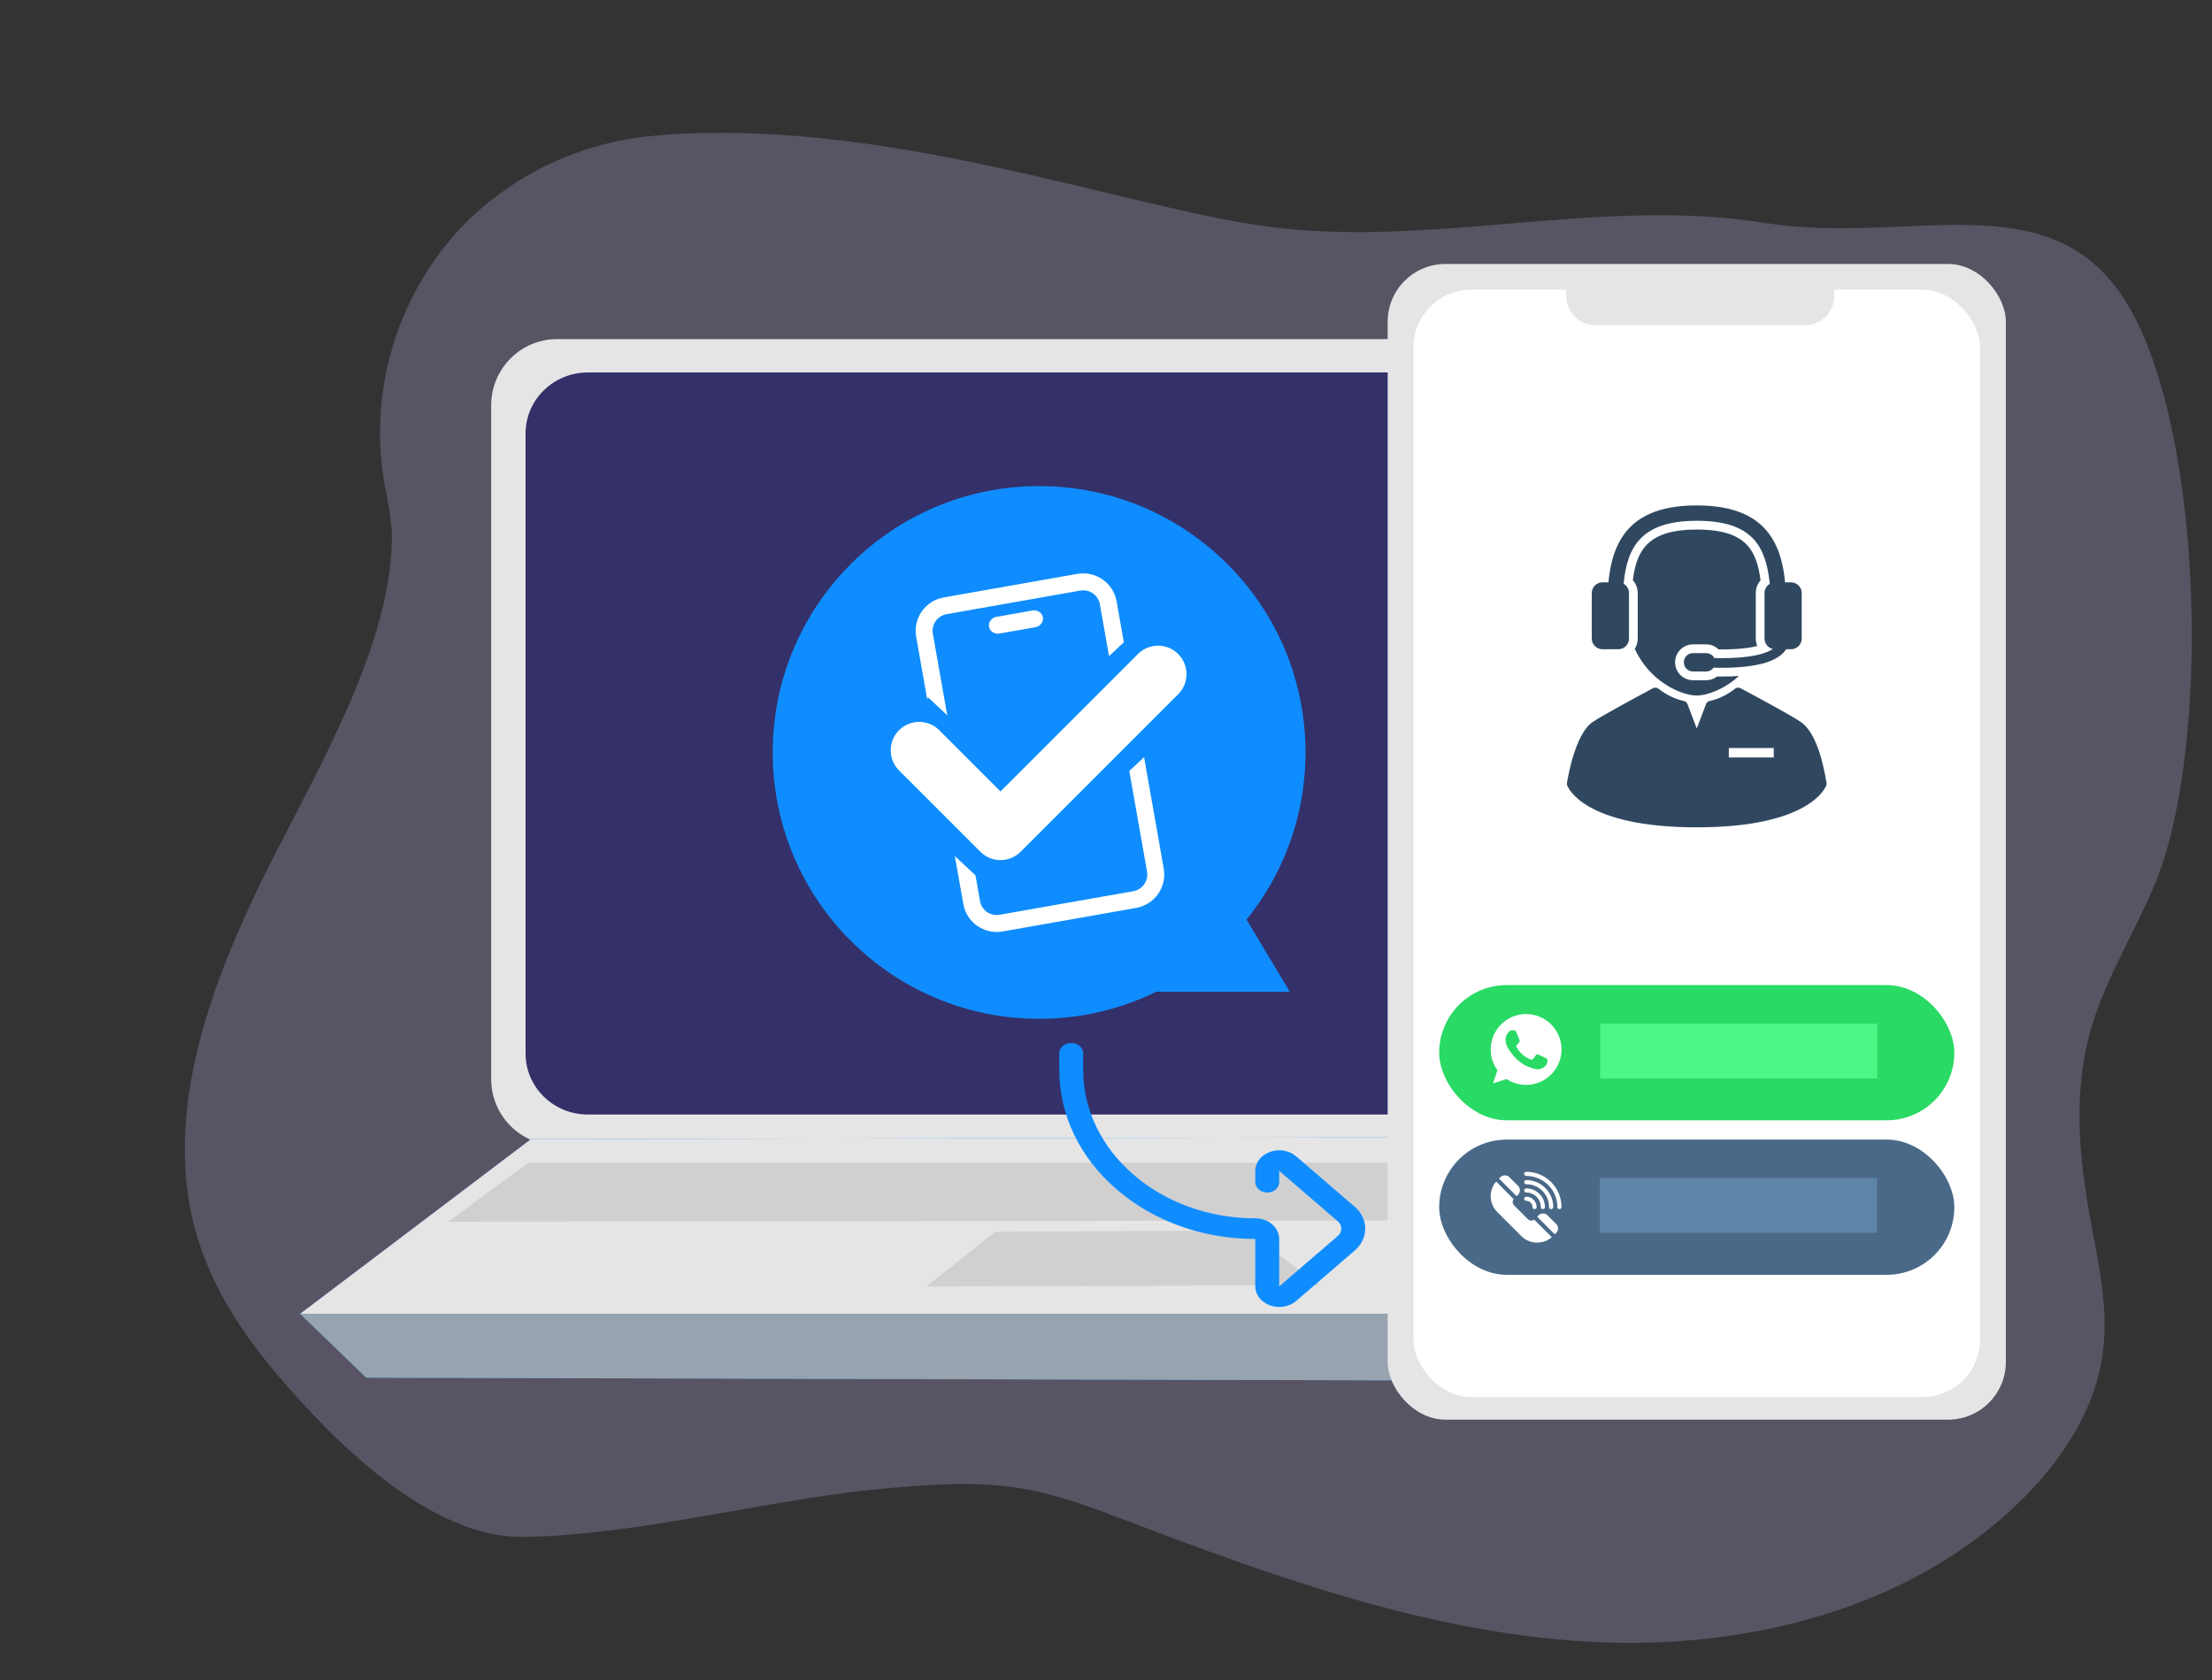 <svg width="766" height="582" viewBox="0 0 766 582" fill="none" xmlns="http://www.w3.org/2000/svg">
<rect x="0" y="0" width="766" height="582" fill="#333333" stroke="none"/>
<path opacity="0.24" d="M96.083 476.183C84.113 462.139 73.773 446.329 68.414 428.728C56.444 389.294 70.735 346.953 88.403 309.635C105.353 273.888 135.096 227.354 135.708 186.933C135.826 179.639 133.909 172.474 132.762 165.257C130.402 149.545 131.678 133.504 136.494 118.358C141.309 103.211 149.537 89.36 160.548 77.861C178.167 60.089 201.574 49.154 226.565 47.02C304.89 39.92 389.553 71.968 439.01 78.484C495.978 86 554.263 68.1 611.009 77.186C661.509 85.247 710.445 61.766 736.758 105.431C763.071 149.096 765.809 259.246 746.185 306.273C738.935 323.653 728.556 339.814 723.64 357.986C718.242 377.975 719.82 399.198 723.406 419.59C726.261 435.867 730.382 452.326 728.178 468.707C725.57 488.177 714.135 505.544 700.144 519.394C661.418 557.737 603.524 571.834 549.008 568.537C494.492 565.24 442.231 546.471 391.235 527.091C378.978 522.418 366.657 517.668 353.709 515.5C338.909 513.034 323.719 514.033 308.815 515.305C266.934 518.823 223.135 531.608 181.502 532.296C148.865 532.842 115.824 499.366 96.083 476.183Z" fill="#CEBDFF"/>
<path d="M641.459 315.924C643.356 310.825 642.652 305.134 643.486 299.746C643.779 297.173 644.729 294.72 646.245 292.625C647.511 291.058 649.199 289.89 651.108 289.263C653.017 288.635 655.066 288.574 657.008 289.086C662.139 290.531 665.401 295.889 665.976 301.205C666.55 306.52 664.984 311.807 663.26 316.862C659.652 327.363 655.341 337.604 651.662 348.076C648.63 356.743 646.676 367.951 653.746 373.772C655.557 375.217 657.827 376.214 659.365 377.99C660.633 379.621 661.45 381.559 661.736 383.609C664.51 398.357 654.062 412.685 641.617 420.89C637.479 423.605 632.866 425.945 627.937 426.075C620.148 426.263 613.063 420.702 609.456 413.754C605.849 406.806 605.145 398.732 605.289 390.903C605.616 380.944 606.528 371.014 608.019 361.163C609.054 353.305 610.117 345.274 613.049 338.052C615.276 332.477 619.86 323.608 626.241 322.308C632.621 321.008 638.025 325.168 641.459 315.924Z" fill="#2A94F4"/>
<path d="M638.772 315.62C640.669 310.507 639.965 304.831 640.798 299.443C641.091 296.865 642.041 294.407 643.557 292.307C644.825 290.743 646.514 289.578 648.423 288.953C650.332 288.328 652.38 288.269 654.321 288.783C659.451 290.227 662.713 295.586 663.288 300.887C663.863 306.188 662.297 311.489 660.572 316.545C656.965 327.046 652.654 337.287 648.975 347.773C645.943 356.44 643.988 367.634 651.059 373.455C652.869 374.899 655.14 375.91 656.678 377.687C657.945 379.313 658.762 381.246 659.049 383.291C661.822 398.053 651.375 412.368 638.93 420.586C634.791 423.302 630.178 425.642 625.249 425.757C617.46 425.96 610.376 420.384 606.769 413.451C603.162 406.518 602.457 398.414 602.601 390.586C602.93 380.627 603.842 370.696 605.332 360.845C606.366 352.988 607.43 345.043 610.361 337.734C612.589 332.173 617.173 323.377 623.568 322.005C629.963 320.633 635.337 324.836 638.772 315.62Z" fill="url(#paint0_linear)"/>
<path d="M655.772 249.971C640.827 274.902 645.009 308.571 627.821 332.014C622.605 339.135 615.664 344.898 610.979 352.395C606.294 359.892 604.397 370.262 609.801 377.239C624.344 368.76 629.416 350.633 636.659 335.351C637.156 334.067 637.967 332.929 639.016 332.043C642.939 329.255 647.811 334.715 648.242 339.525C649.406 352.337 638.599 362.766 634.13 374.812C628.525 389.921 632.535 408.872 621.901 420.947C619.745 423.388 616.842 425.468 613.58 425.483C611.199 425.343 608.898 424.57 606.912 423.244C599.095 418.665 592.456 412.304 587.532 404.675C582.607 397.046 579.534 388.36 578.559 379.319C577.021 363.921 578.818 345.866 588.202 333.603C595.861 323.593 595.617 312.977 600.302 300.959C605.201 288.489 612.862 277.306 622.705 268.258C627.397 263.939 632.572 260.183 638.125 257.063C641.258 255.344 654.378 252.369 655.772 249.971Z" fill="#2A94F4"/>
<path d="M653.76 249.971C638.815 274.902 642.982 308.571 625.81 332.014C620.593 339.135 613.652 344.898 608.967 352.395C604.283 359.892 602.386 370.262 607.775 377.239C622.332 368.76 627.39 350.633 634.648 335.351C635.139 334.064 635.95 332.925 637.004 332.043C640.927 329.255 645.799 334.715 646.23 339.525C647.394 352.337 636.588 362.766 632.118 374.812C626.514 389.921 630.523 408.872 619.889 420.947C617.733 423.388 614.816 425.468 611.568 425.483C609.184 425.341 606.879 424.568 604.886 423.244C597.072 418.66 590.437 412.299 585.513 404.67C580.589 397.042 577.513 388.359 576.533 379.319C575.01 363.921 576.806 345.866 586.176 333.603C593.849 323.593 593.605 312.977 598.29 300.959C603.189 288.489 610.851 277.306 620.694 268.258C625.385 263.939 630.56 260.183 636.113 257.063C639.26 255.344 652.366 252.369 653.76 249.971Z" fill="url(#paint1_linear)"/>
<path d="M577.122 117.446H192.925C180.313 117.446 170.09 127.722 170.09 140.398V373.715C170.09 386.391 180.313 396.667 192.925 396.667H577.122C589.733 396.667 599.957 386.391 599.957 373.715V140.398C599.957 127.722 589.733 117.446 577.122 117.446Z" fill="#E5E5E5"/>
<path d="M566.439 129H203.561C191.653 129 182 138.456 182 150.121V364.879C182 376.544 191.653 386 203.561 386H566.439C578.347 386 588 376.544 588 364.879V150.121C588 138.456 578.347 129 566.439 129Z" fill="#34306A"/>
<path d="M183.857 394.558L103.942 455.035H663.417L585.285 393.662L183.857 394.558Z" fill="#2A94F4"/>
<path d="M183.857 394.558L103.942 455.035H663.417L585.285 393.662L183.857 394.558Z" fill="#E5E5E5"/>
<path d="M126.835 477.15L103.942 455.036H663.417L642.752 478.507L126.835 477.15Z" fill="#2A94F4"/>
<path d="M126.835 477.15L103.942 455.036H663.417L642.752 478.507L126.835 477.15Z" fill="url(#paint2_linear)"/>
<path opacity="0.58" d="M320.809 445.56L344.606 426.595L431.721 426.147L456.869 445.098L320.809 445.56Z" fill="#C2C2C2"/>
<path opacity="0.58" d="M155.13 423.143L607.731 422.536L583.488 402.675H182.966L155.13 423.143Z" fill="#C2C2C2"/>
<ellipse cx="359.834" cy="260.604" rx="92.248" ry="92.248" fill="#0F8DFF"/>
<g clip-path="url(#clip0)">
<g clip-path="url(#clip1)">
<path d="M556.42 565.938C551.236 565.938 546.002 564.93 541.006 562.855C525.994 556.629 516.299 542.113 516.299 525.879V433.957C428.682 433.957 346.314 399.84 284.361 337.887C222.408 275.934 188.291 193.562 188.291 105.949V73.953C188.291 62.906 197.244 53.953 208.291 53.953C219.338 53.953 228.291 62.906 228.291 73.953V105.949C228.291 264.758 357.49 393.957 516.295 393.957C538.354 393.957 556.299 411.898 556.299 433.957V525.879V525.891C556.33 525.906 556.369 525.922 556.404 525.934C556.416 525.918 556.432 525.906 556.447 525.891L654.408 428.137C658.201 424.352 660.291 419.313 660.291 413.957C660.291 408.598 658.201 403.562 654.408 399.777L556.447 302.02C556.432 302.004 556.416 301.992 556.4 301.977C556.369 301.988 556.33 302.004 556.299 302.02V302.031V323.953C556.299 335 547.342 343.953 536.299 343.953C525.252 343.953 516.299 335 516.299 323.953V302.031C516.299 285.797 525.994 271.281 541.006 265.055C556.033 258.82 573.186 262.215 584.701 273.707L682.662 371.461C694.029 382.805 700.291 397.898 700.291 413.957C700.291 430.016 694.029 445.105 682.662 456.449L584.701 554.203C577.018 561.875 566.818 565.938 556.42 565.938V565.938Z" fill="black"/>
</g>
</g>
<path d="M420.733 300.242L446.634 343.483H394.831L420.733 300.242Z" fill="#0F8DFF"/>
<g clip-path="url(#clip2)">
<path d="M357.521 211.441L345.095 213.632C343.378 213.935 342.217 215.473 342.499 217.072C342.781 218.67 344.398 219.719 346.115 219.416L358.541 217.225C360.258 216.923 361.419 215.384 361.137 213.785C360.855 212.187 359.238 211.138 357.521 211.441Z" fill="white"/>
<path d="M373.067 198.759L326.792 206.919C320.414 208.043 316.138 214.149 317.263 220.527L333.582 313.077C334.707 319.455 340.812 323.73 347.191 322.606L393.465 314.446C399.844 313.322 404.119 307.216 402.994 300.838L386.675 208.288C385.551 201.91 379.445 197.634 373.067 198.759ZM397.21 301.858C397.773 305.053 395.641 308.099 392.446 308.662L346.171 316.821C342.976 317.385 339.93 315.252 339.366 312.057L323.047 219.507C322.484 216.312 324.617 213.266 327.812 212.703L374.087 204.543C377.282 203.98 380.328 206.113 380.891 209.308L397.21 301.858Z" fill="white"/>
<rect x="321.413" y="241.559" width="54.051" height="33.872" transform="rotate(43 321.413 241.559)" fill="#0F8DFF"/>
<rect x="363.173" y="246.712" width="54.051" height="33.872" transform="rotate(-43 363.173 246.712)" fill="#0F8DFF"/>
</g>
<path d="M408.348 240.798L353.784 295.358C349.743 299.399 343.189 299.399 339.145 295.358L310.978 267.189C306.936 263.148 306.936 256.593 310.978 252.551C315.021 248.508 321.575 248.508 325.616 252.549L346.466 273.4L393.708 226.158C397.751 222.116 404.305 222.119 408.346 226.158C412.387 230.2 412.387 236.753 408.348 240.798Z" fill="white"/>
<path d="M408.348 240.798L353.784 295.358C349.743 299.399 343.189 299.399 339.145 295.358L310.978 267.189C306.936 263.148 306.936 256.593 310.978 252.551C315.021 248.508 321.575 248.508 325.616 252.549L346.466 273.4L393.708 226.158C397.751 222.116 404.305 222.119 408.346 226.158C412.387 230.2 412.387 236.753 408.348 240.798Z" stroke="#0F8DFF"/>
<path d="M442.998 452.666C441.925 452.666 440.842 452.486 439.808 452.116C436.701 451.004 434.695 448.412 434.695 445.513V429.099C416.563 429.099 399.518 423.006 386.697 411.943C373.877 400.88 366.816 386.171 366.816 370.526V364.813C366.816 362.84 368.669 361.241 370.955 361.241C373.241 361.241 375.094 362.84 375.094 364.813V370.526C375.094 398.885 401.831 421.956 434.694 421.956C439.259 421.956 442.973 425.16 442.973 429.099V445.513V445.515C442.979 445.518 442.987 445.521 442.994 445.523C442.997 445.52 443 445.518 443.003 445.515L463.275 428.059C464.06 427.383 464.493 426.484 464.493 425.527C464.493 424.57 464.06 423.671 463.275 422.995L443.003 405.539C443 405.536 442.997 405.534 442.994 405.531C442.987 405.533 442.979 405.536 442.973 405.539V405.541V409.455C442.973 411.428 441.119 413.027 438.834 413.027C436.548 413.027 434.695 411.428 434.695 409.455V405.541C434.695 402.642 436.701 400.05 439.808 398.938C442.918 397.824 446.467 398.431 448.85 400.483L469.122 417.939C471.475 419.964 472.771 422.66 472.771 425.527C472.771 428.395 471.475 431.089 469.122 433.115L448.85 450.571C447.26 451.941 445.149 452.666 442.998 452.666V452.666Z" fill="#0F8DFF"/>
<rect x="480.541" y="91.425" width="214.069" height="400.264" rx="20" fill="#E5E5E5"/>
<rect x="489.461" y="100.345" width="196.23" height="383.54" rx="20" fill="white"/>
<rect x="498.378" y="394.69" width="178.391" height="46.828" rx="23.414" fill="#4A6988"/>
<g clip-path="url(#clip3)">
<path d="M531.272 422.405C530.625 422.908 529.705 422.865 529.116 422.276L524.316 417.475C523.727 416.886 523.683 415.952 524.186 415.319L518.107 409.226C515.462 412.273 515.606 416.9 518.495 419.789L526.802 428.096C529.747 431.042 534.427 431.071 537.366 428.485L531.272 422.405Z" fill="white"/>
<path d="M525.695 410.735L522.649 407.673C521.844 406.869 520.421 406.869 519.602 407.673L519.099 408.191L525.192 414.285L525.695 413.782C526.112 413.365 526.328 412.833 526.328 412.258C526.328 411.683 526.112 411.137 525.695 410.735Z" fill="white"/>
<path d="M538.918 423.943L535.857 420.896C535.052 420.076 533.629 420.076 532.81 420.896L532.307 421.399L538.4 427.493L538.918 426.99C539.32 426.587 539.536 426.041 539.536 425.466C539.536 424.891 539.32 424.345 538.918 423.943Z" fill="white"/>
<path d="M528.527 405.839C527.58 405.839 527.576 407.267 528.527 407.267C534.471 407.267 539.316 412.111 539.316 418.055C539.316 419.003 540.743 419.006 540.743 418.055C540.743 411.319 535.263 405.839 528.527 405.839Z" fill="white"/>
<path d="M528.527 408.713C527.58 408.713 527.576 410.141 528.527 410.141C532.886 410.141 536.441 413.697 536.441 418.055C536.441 419.003 537.869 419.007 537.869 418.055C537.869 412.904 533.678 408.713 528.527 408.713Z" fill="white"/>
<path d="M528.527 411.588C527.58 411.588 527.576 413.016 528.527 413.016C531.3 413.016 533.567 415.282 533.567 418.055C533.567 419.003 534.994 419.007 534.994 418.055C534.994 414.489 532.093 411.588 528.527 411.588Z" fill="white"/>
<path d="M528.527 414.462C527.58 414.462 527.576 415.9 528.527 415.9C529.716 415.9 530.683 416.867 530.683 418.055C530.683 419.003 532.12 419.007 532.12 418.055C532.12 416.074 530.508 414.462 528.527 414.462Z" fill="white"/>
</g>
<rect x="498.378" y="341.174" width="178.391" height="46.828" rx="23.414" fill="#29DA65"/>
<rect x="554.126" y="354.551" width="96" height="18.954" fill="#4CF786"/>
<rect x="554" y="408" width="96" height="19" fill="#5E84A8"/>
<g clip-path="url(#clip4)">
<path d="M528.485 351.208H528.479C521.717 351.208 516.218 356.709 516.218 363.472C516.218 366.155 517.082 368.642 518.553 370.661L517.024 375.217L521.738 373.71C523.678 374.995 525.991 375.737 528.485 375.737C535.247 375.737 540.747 370.235 540.747 363.472C540.747 356.71 535.247 351.208 528.485 351.208ZM535.622 368.527C535.326 369.362 534.151 370.055 533.215 370.258C532.574 370.394 531.737 370.503 528.919 369.335C525.315 367.842 522.994 364.179 522.813 363.941C522.64 363.704 521.357 362.002 521.357 360.242C521.357 358.482 522.25 357.625 522.611 357.257C522.906 356.955 523.395 356.817 523.865 356.817C524.016 356.817 524.153 356.825 524.275 356.831C524.636 356.847 524.817 356.868 525.054 357.437C525.35 358.15 526.071 359.91 526.157 360.09C526.244 360.271 526.331 360.517 526.209 360.754C526.094 361 525.992 361.108 525.812 361.317C525.631 361.525 525.459 361.685 525.278 361.909C525.113 362.103 524.925 362.312 525.134 362.672C525.342 363.025 526.063 364.201 527.124 365.145C528.493 366.364 529.603 366.753 530 366.919C530.296 367.041 530.648 367.012 530.864 366.782C531.139 366.486 531.478 365.996 531.823 365.513C532.068 365.166 532.378 365.123 532.703 365.246C533.034 365.361 534.786 366.227 535.146 366.407C535.507 366.588 535.744 366.673 535.832 366.825C535.917 366.977 535.917 367.69 535.622 368.527Z" fill="white"/>
</g>
<path d="M542.383 94.77H635.146V102.61C635.146 108.132 630.669 112.61 625.146 112.61H552.383C546.86 112.61 542.383 108.132 542.383 102.61V94.77Z" fill="#E5E5E5"/>
<g clip-path="url(#clip5)">
<path d="M566.11 224.719C571.216 235.987 582.147 240.891 587.573 240.891C591.14 240.891 597.088 238.769 602.195 234.114C600.327 234.244 598.332 234.31 596.199 234.31C595.699 234.31 595.174 234.306 594.612 234.297C593.537 235.125 592.206 235.592 590.824 235.592L586.28 235.592C582.855 235.592 580.069 232.806 580.069 229.381C580.069 225.957 582.855 223.171 586.28 223.171L590.824 223.171C592.465 223.171 594.001 223.811 595.139 224.914C595.518 224.919 595.891 224.921 596.257 224.921C602.123 224.921 605.988 224.382 608.517 223.734C608.189 222.935 608.011 222.062 608.011 221.15L608.011 205.404C608.011 203.766 608.619 202.196 609.67 200.983C609.109 196.616 608.091 193.282 606.571 190.823C603.44 185.755 597.403 183.395 587.573 183.395C579.418 183.395 573.787 185.088 570.357 188.57C567.699 191.27 566.159 195.122 565.438 200.939C566.513 202.156 567.135 203.743 567.135 205.404L567.135 221.15C567.135 222.46 566.759 223.683 566.11 224.719Z" fill="#30485F"/>
<path d="M554.938 224.867L560.389 224.867C562.441 224.867 564.106 223.203 564.106 221.15L564.106 205.404C564.106 204.032 563.361 202.837 562.256 202.193C563.473 189.3 568.449 180.365 587.573 180.365C598.556 180.365 605.412 183.183 609.149 189.231C611.323 192.75 612.369 197.296 612.858 202.213C611.77 202.861 611.04 204.046 611.04 205.404L611.04 221.15C611.04 222.92 612.279 224.398 613.935 224.773C611.532 226.344 606.558 227.95 596.257 227.95C595.422 227.95 594.553 227.939 593.647 227.917C593.117 226.898 592.053 226.2 590.824 226.2L586.28 226.2C584.524 226.2 583.099 227.624 583.099 229.381C583.099 231.138 584.524 232.562 586.28 232.562L590.824 232.562C591.886 232.562 592.824 232.04 593.401 231.241C594.358 231.265 595.294 231.28 596.2 231.28C607.811 231.28 615.192 229.298 618.181 225.366C618.308 225.199 618.424 225.032 618.53 224.867L620.209 224.867C622.262 224.867 623.926 223.203 623.926 221.15L623.926 205.404C623.926 203.351 622.262 201.687 620.209 201.687L618.159 201.687C617.582 195.747 616.303 190.69 613.673 186.435C608.939 178.772 600.401 175.047 587.573 175.047C574.744 175.047 566.207 178.772 561.472 186.435C558.842 190.691 557.564 195.747 556.987 201.687L554.938 201.687C552.885 201.687 551.22 203.351 551.22 205.404L551.22 221.15C551.22 223.203 552.885 224.867 554.938 224.867Z" fill="#30485F"/>
<path d="M632.513 271.169C631.277 263.484 628.733 253.586 623.63 250.068C620.15 247.669 608.003 241.178 602.815 238.407L602.706 238.349C602.112 238.032 601.388 238.095 600.859 238.511C598.138 240.647 595.159 242.086 592.005 242.788C591.447 242.912 590.989 243.308 590.787 243.842L587.573 252.312L584.359 243.842C584.156 243.308 583.699 242.912 583.141 242.788C579.987 242.086 577.008 240.647 574.286 238.511C573.757 238.095 573.032 238.031 572.439 238.349C567.31 241.089 555.004 247.716 551.53 250.058C545.654 254.017 543.087 268.339 542.632 271.169C542.587 271.45 542.613 271.737 542.708 272.005C542.918 272.599 548.309 286.541 587.573 286.541C626.836 286.541 632.227 272.599 632.437 272.006C632.532 271.737 632.559 271.45 632.513 271.169ZM614.232 262.345L598.68 262.345L598.68 259.069L614.232 259.069L614.232 262.345Z" fill="#30485F"/>
</g>
<defs>
<linearGradient id="paint0_linear" x1="647.897" y1="351.168" x2="554.852" y2="422.943" gradientUnits="userSpaceOnUse">
<stop stop-color="#010101" stop-opacity="0"/>
<stop offset="0.95" stop-color="#010101"/>
</linearGradient>
<linearGradient id="paint1_linear" x1="37068.2" y1="41166.9" x2="24489.7" y2="44568.5" gradientUnits="userSpaceOnUse">
<stop stop-color="#010101" stop-opacity="0"/>
<stop offset="0.95" stop-color="#010101"/>
</linearGradient>
<linearGradient id="paint2_linear" x1="147727" y1="8517.37" x2="147739" y2="5956.4" gradientUnits="userSpaceOnUse">
<stop stop-color="#C4C4C4"/>
<stop offset="0.95" stop-color="#97A3AF"/>
</linearGradient>
<clipPath id="clip0">
<rect width="59.817" height="46.845" fill="white" transform="translate(390.824 300.242)"/>
</clipPath>
<clipPath id="clip1">
<rect width="512" height="512" fill="white" transform="translate(188.291 52.953)"/>
</clipPath>
<clipPath id="clip2">
<rect width="117.472" height="117.472" fill="white" transform="translate(292.086 213.039) rotate(-10)"/>
</clipPath>
<clipPath id="clip3">
<rect width="24.529" height="24.529" fill="white" transform="translate(516.218 405.839)"/>
</clipPath>
<clipPath id="clip4">
<rect width="24.529" height="24.529" fill="white" transform="translate(516.218 351.208)"/>
</clipPath>
<clipPath id="clip5">
<rect width="111.494" height="111.494" fill="white" transform="translate(531.826 175.047)"/>
</clipPath>
</defs>
</svg>
